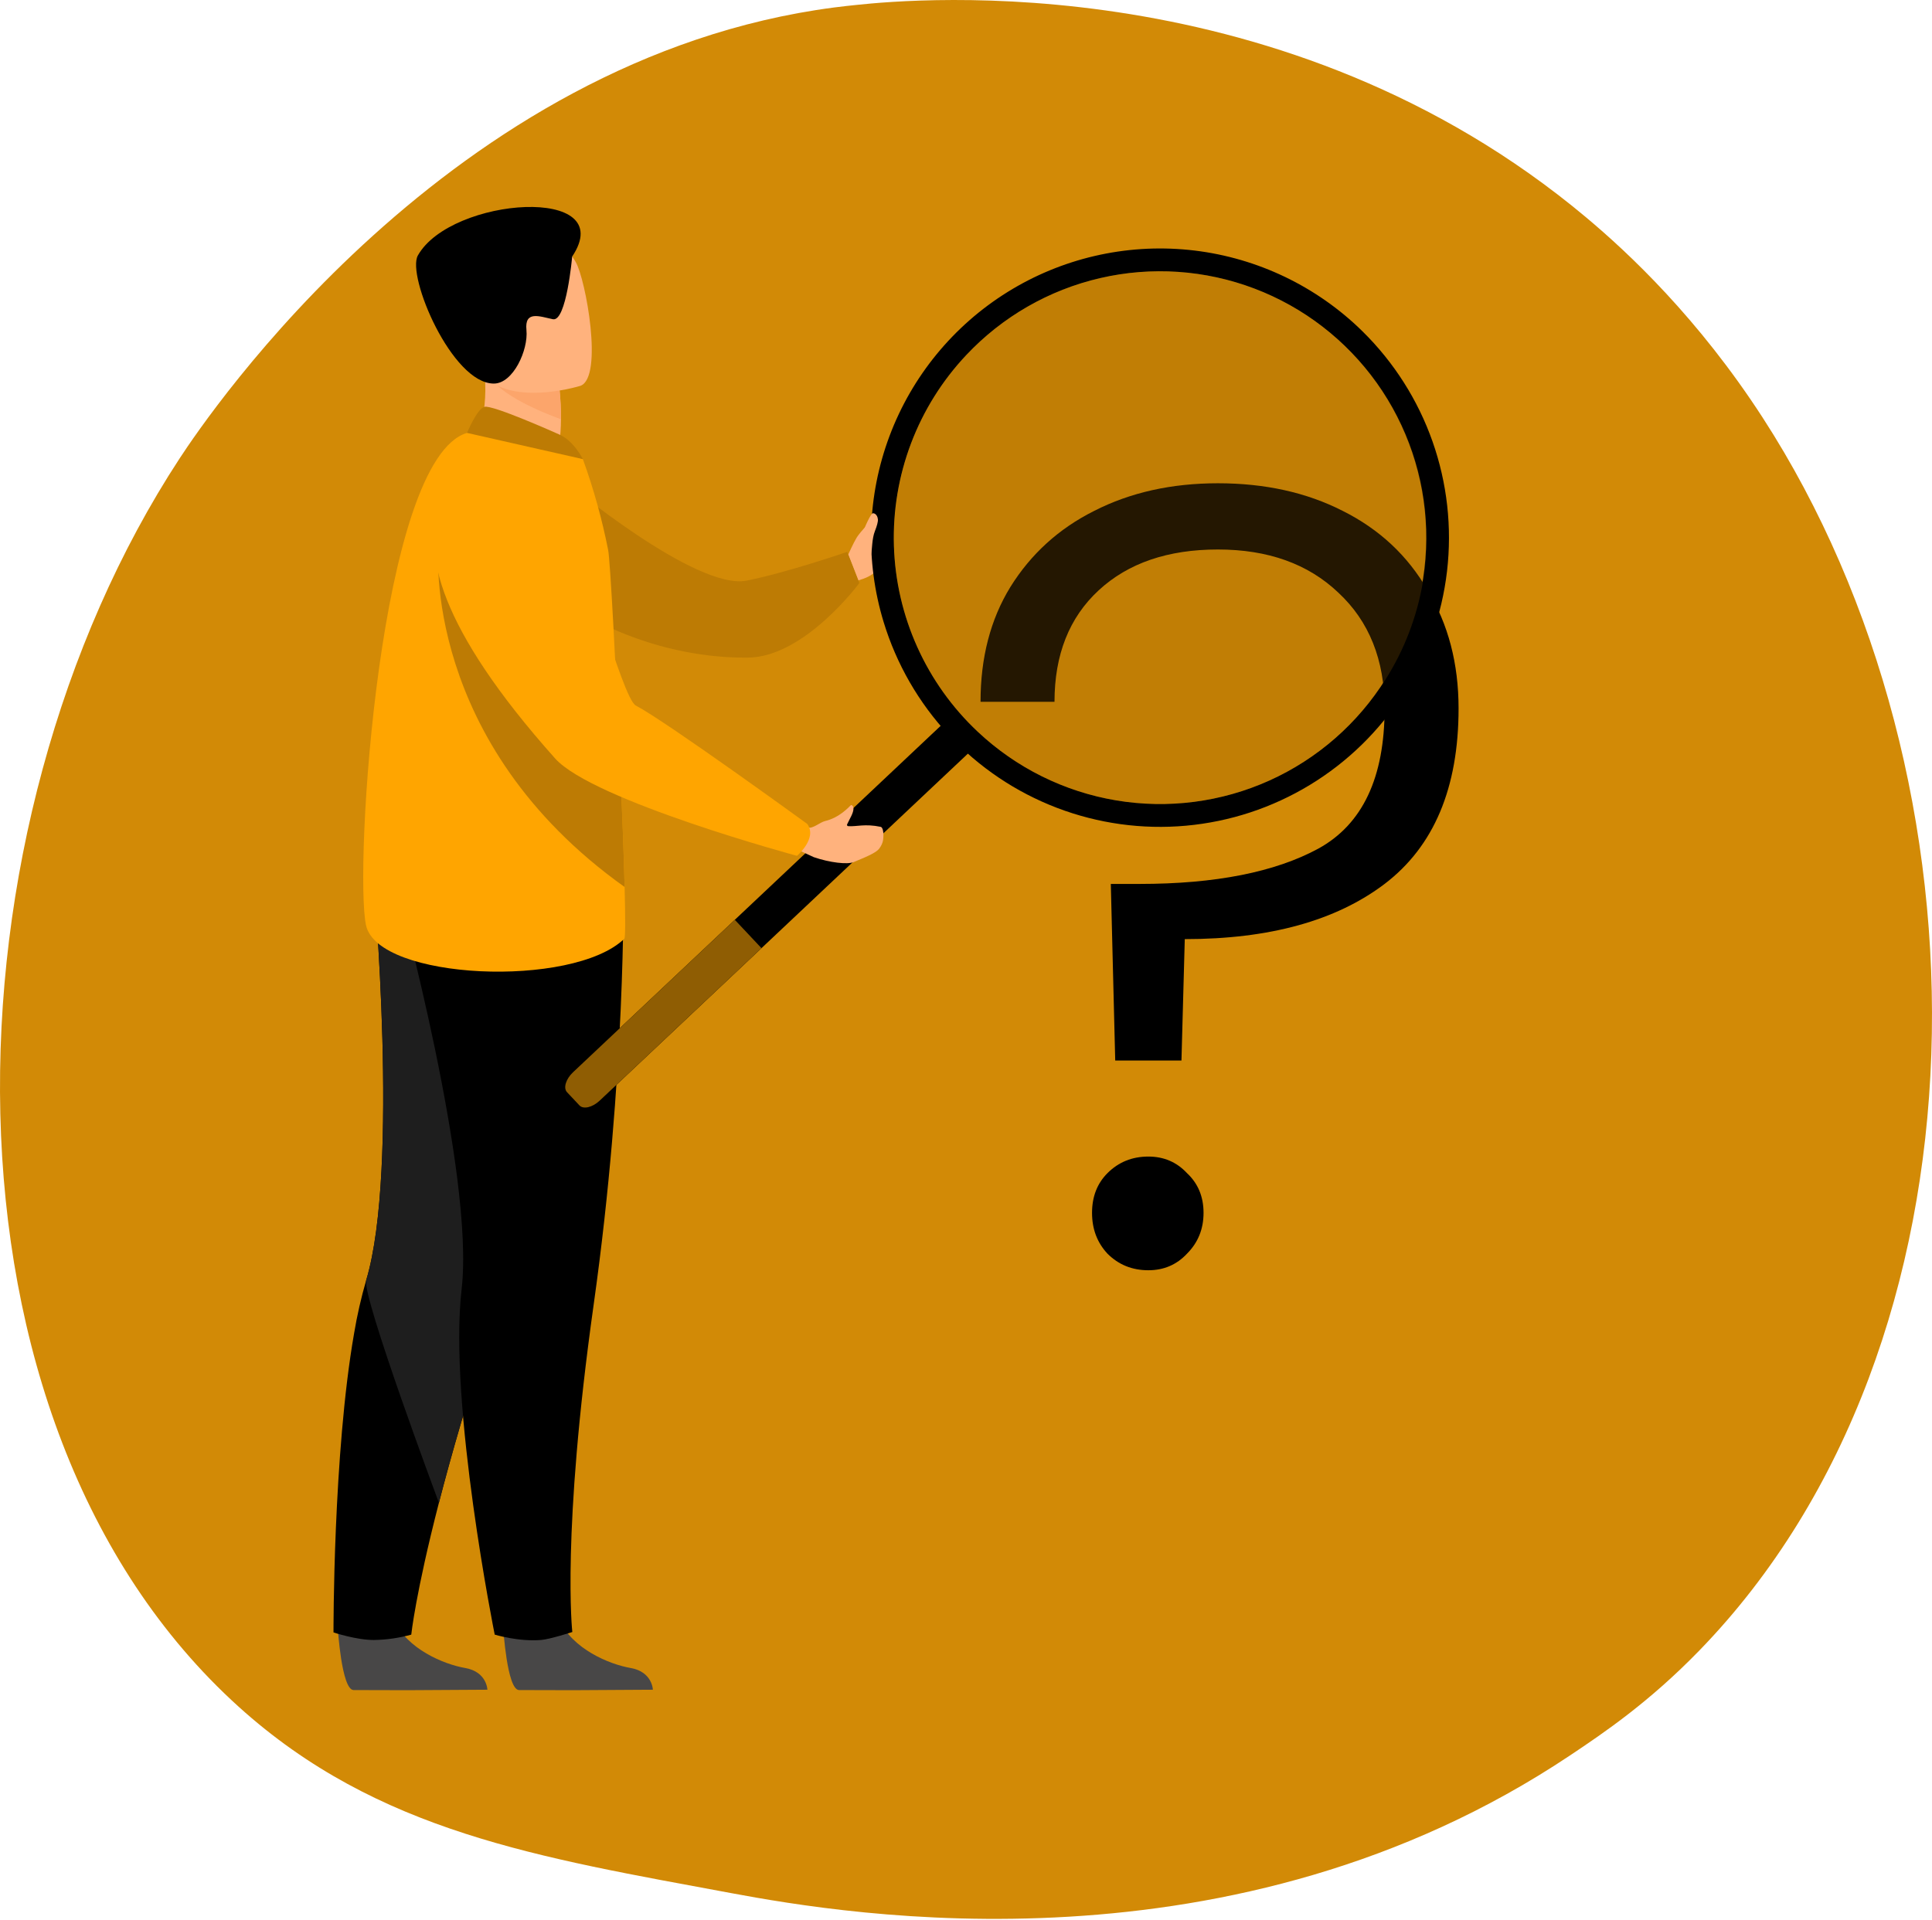<svg width="168" height="167" viewBox="0 0 168 167" fill="none" xmlns="http://www.w3.org/2000/svg">
<g clip-path="url(#clip0_1387_27)">
<path d="M147.787 143.534C143.414 148.041 139.501 150.69 136.506 152.69C107.289 172.194 73.891 166.572 63.566 164.651C46.906 161.551 32.843 159.364 20.761 148.45C-6.694 123.65 -5.358 71.916 15.62 39.87C18.108 36.07 39.055 5.026 72.525 0.651C73.344 0.544 73.955 0.483 74.49 0.427C79.667 -0.122 111.753 -3.014 137.915 18.9C141.66 22.037 147.687 27.696 153.276 36.325C173.711 67.88 173.776 116.751 147.787 143.534Z" fill="#D28A06"/>
<path d="M73.76 48.234C73.76 48.234 74.203 47.235 74.491 46.762C74.779 46.288 76.007 44.902 76.216 45.215C76.426 45.529 77.262 47.642 76.817 48.234C76.373 48.826 76.846 49.855 74.637 50.478L73.76 48.234Z" fill="#FFB27D"/>
<path d="M49.207 41.924C49.207 41.924 60.517 51.375 64.927 50.5C68.375 49.816 73.668 48 73.668 48L74.726 50.71C74.726 50.71 69.98 57.155 65.032 57.197C57.297 57.263 51.583 53.845 51.583 53.845L49.207 41.924Z" fill="#BD7B04"/>
<path d="M29.373 141.612C29.373 141.612 29.702 146.914 30.726 146.991C30.862 147.001 35.923 147.001 35.923 147.001L42.383 146.963C42.383 146.963 42.341 145.405 40.453 145.075C38.564 144.746 35.403 143.417 34.26 140.919C33.056 138.29 29.373 141.612 29.373 141.612Z" fill="#484747"/>
<path d="M29 141.98C29 141.98 30.964 142.638 32.497 142.638C33.601 142.624 34.698 142.467 35.762 142.172C35.762 142.172 36.132 138.592 38.166 130.705C39.233 126.571 40.756 121.256 42.923 114.651C48.916 96.398 50.738 85.72 50.904 84.709C50.913 84.656 50.917 84.629 50.917 84.629L50.897 84.62L32.475 76.522C32.475 76.522 34.752 101.679 31.846 111.336C31.405 112.856 31.053 114.401 30.792 115.962C28.957 126.451 29 141.98 29 141.98Z" fill="black"/>
<path d="M38.166 130.705C39.232 126.571 40.756 121.256 42.923 114.651C48.915 96.398 50.737 85.72 50.904 84.709C50.902 84.678 50.9 84.65 50.897 84.62L32.474 76.522C32.474 76.522 34.751 101.679 31.846 111.336C31.439 112.686 38.166 130.705 38.166 130.705Z" fill="#1E1E1E"/>
<path d="M43.762 141.612C43.762 141.612 44.09 146.914 45.115 146.991C45.251 147.001 50.312 147.001 50.312 147.001L56.772 146.963C56.772 146.963 56.73 145.405 54.841 145.075C52.953 144.746 49.792 143.417 48.648 140.919C47.445 138.29 43.762 141.612 43.762 141.612Z" fill="#484747"/>
<path d="M54.206 77.115C54.206 77.115 54.446 93.418 51.628 113.434C48.811 133.45 49.766 141.945 49.766 141.945C49.766 141.945 47.83 142.573 47.049 142.637C45.059 142.799 43.018 142.17 43.018 142.17C43.018 142.17 38.985 122.147 40.141 112.128C41.297 102.109 34.619 77.751 34.619 77.751L54.206 77.115Z" fill="black"/>
<path d="M41.143 38.966L44.739 41.327L48.014 40.4C48.613 39.544 48.772 37.896 48.78 36.469C48.784 35.594 48.741 34.72 48.652 33.85L43.8 31.707L41.99 30.908C41.995 30.936 42.131 32.396 42.15 32.609C42.488 36.394 41.143 38.966 41.143 38.966Z" fill="#FFB27D"/>
<path d="M54.289 81.647C49.813 85.973 32.873 85.246 31.829 80.48C30.784 75.713 32.967 39.902 40.613 37.652C42.2 37.185 50.682 39.93 50.682 39.93C51.618 42.511 52.355 45.16 52.886 47.853C53.056 48.718 53.55 57.869 53.92 66.43C54.093 70.434 54.239 74.311 54.314 77.148C54.382 79.806 54.385 81.553 54.289 81.647Z" fill="#FFA500"/>
<path d="M42.513 32.676C43.498 34.342 46.951 35.8 48.781 36.468C48.785 35.594 48.742 34.72 48.652 33.85L43.8 31.706C42.728 31.692 42.075 31.932 42.513 32.676Z" fill="#FCA56B"/>
<path d="M50.482 33.554C50.482 33.554 42.665 35.996 41.221 31.099C39.777 26.201 37.796 23.218 42.726 21.453C47.656 19.687 49.181 21.268 50.06 22.785C50.94 24.303 52.478 32.793 50.482 33.554Z" fill="#FFB27D"/>
<path d="M49.754 22.313C49.754 22.313 49.256 28.012 48.078 27.764C46.901 27.517 45.605 26.988 45.778 28.706C45.951 30.423 44.633 33.368 42.935 33.361C39.295 33.346 35.339 23.994 36.336 22.22C39.212 17.104 53.911 16.071 49.754 22.313Z" fill="black"/>
<path d="M48.604 37.776C48.503 37.733 42.785 35.165 42.116 35.386C41.447 35.607 40.613 37.652 40.613 37.652L50.683 39.931C50.683 39.931 49.891 38.318 48.604 37.776Z" fill="#BD7B04"/>
<path d="M105.904 42.032C110 42.032 113.616 42.832 116.752 44.432C119.952 46.032 122.416 48.336 124.144 51.344C125.936 54.288 126.832 57.712 126.832 61.616C126.832 68.528 124.688 73.616 120.4 76.88C116.176 80.08 110.384 81.68 103.024 81.68L102.736 92.24H96.976L96.592 76.88H99.088C105.68 76.88 110.864 75.856 114.64 73.808C118.48 71.696 120.4 67.632 120.4 61.616C120.4 57.392 119.056 54.032 116.368 51.536C113.744 49.04 110.256 47.792 105.904 47.792C101.552 47.792 98.096 48.976 95.536 51.344C92.976 53.712 91.696 56.944 91.696 61.04H85.264C85.264 57.2 86.128 53.872 87.856 51.056C89.648 48.176 92.08 45.968 95.152 44.432C98.288 42.832 101.872 42.032 105.904 42.032ZM99.856 110.48C98.448 110.48 97.264 110 96.304 109.04C95.408 108.08 94.96 106.896 94.96 105.488C94.96 104.08 95.408 102.928 96.304 102.032C97.264 101.072 98.448 100.592 99.856 100.592C101.2 100.592 102.32 101.072 103.216 102.032C104.176 102.928 104.656 104.08 104.656 105.488C104.656 106.896 104.176 108.08 103.216 109.04C102.32 110 101.2 110.48 99.856 110.48Z" fill="black"/>
<path d="M84.206 65.509L52.149 95.725C51.521 96.317 50.728 96.506 50.388 96.144L49.306 94.993C48.966 94.631 49.202 93.851 49.83 93.258L81.887 63.044C82.516 62.452 83.308 62.263 83.648 62.624L84.73 63.775C85.07 64.137 84.834 64.917 84.206 65.509Z" fill="black"/>
<path d="M66.216 82.466L52.149 95.725C51.521 96.317 50.728 96.505 50.388 96.144L49.306 94.993C48.966 94.631 49.202 93.85 49.83 93.258L63.897 80L66.216 82.466Z" fill="#8F5D03"/>
<path d="M76.838 54.102C77.954 57.766 79.892 61.127 82.503 63.927C85.115 66.728 88.331 68.894 91.906 70.261C95.481 71.628 99.32 72.16 103.132 71.815C106.943 71.47 110.625 70.259 113.898 68.272C117.17 66.286 119.946 63.578 122.014 60.354C124.082 57.13 125.386 53.476 125.829 49.671C126.271 45.866 125.84 42.009 124.567 38.396C123.294 34.783 121.213 31.509 118.484 28.824C118.356 28.695 118.223 28.568 118.09 28.443C114.055 24.644 108.88 22.286 103.368 21.735C97.856 21.185 92.317 22.473 87.612 25.399C82.908 28.326 79.3 32.727 77.352 37.917C75.404 43.108 75.222 48.798 76.838 54.102ZM84.019 30.887C87.156 27.549 91.21 25.217 95.671 24.187C100.131 23.156 104.796 23.473 109.077 25.097C113.357 26.72 117.06 29.578 119.718 33.309C122.376 37.04 123.869 41.476 124.009 46.057C124.148 50.637 122.928 55.156 120.501 59.042C118.075 62.928 114.553 66.006 110.379 67.888C106.205 69.769 101.568 70.37 97.053 69.613C92.539 68.856 88.35 66.776 85.016 63.636C82.799 61.553 81.015 59.053 79.765 56.278C78.515 53.504 77.824 50.51 77.731 47.468C77.638 44.426 78.146 41.396 79.225 38.55C80.304 35.705 81.933 33.101 84.019 30.887Z" fill="black"/>
<g opacity="0.5">
<path opacity="0.5" d="M117.728 62.636C114.592 65.974 110.537 68.306 106.077 69.337C101.616 70.368 96.951 70.051 92.67 68.428C88.39 66.804 84.686 63.946 82.028 60.215C79.37 56.484 77.877 52.048 77.737 47.468C77.598 42.887 78.818 38.368 81.244 34.482C83.67 30.596 87.193 27.518 91.367 25.636C95.541 23.754 100.178 23.154 104.693 23.911C109.208 24.668 113.397 26.748 116.73 29.888C118.955 31.966 120.746 34.465 122.001 37.239C123.256 40.014 123.95 43.01 124.043 46.054C124.136 49.099 123.626 52.131 122.542 54.977C121.458 57.823 119.822 60.426 117.728 62.636Z" fill="#8F5D03"/>
</g>
<path d="M54.315 77.148C36.651 64.549 38.12 47.734 38.12 47.734C44.576 51.379 50.982 59.439 53.921 66.43C54.094 70.434 54.24 74.31 54.315 77.148Z" fill="#BD7B04"/>
<path d="M71.747 71.41C72.993 71.122 73.829 70.18 74.003 70.015C74.003 70.015 74.534 70.051 73.916 71.186C73.864 71.28 73.749 71.524 73.663 71.697C73.655 71.713 73.651 71.731 73.652 71.749C73.652 71.767 73.657 71.785 73.667 71.801C73.676 71.816 73.689 71.829 73.704 71.839C73.719 71.848 73.737 71.854 73.755 71.855C74.474 71.91 75.196 71.625 76.581 71.914C76.772 71.954 76.828 72.412 76.82 72.607C76.808 72.938 76.832 73.308 76.448 73.815C76.225 74.11 75.603 74.427 74.216 74.985C73.688 75.198 72.178 75.038 70.763 74.551L69.632 74.027L69.983 71.923L70.266 71.982C70.718 72.077 71.277 71.526 71.747 71.41Z" fill="#FFB27D"/>
<path d="M43.6 39.932C43.6 39.932 27.729 42.957 48.27 65.965C51.555 69.645 69.304 74.436 69.304 74.436C69.304 74.436 71.104 72.903 70.196 71.661C70.196 71.661 57.976 62.778 55.287 61.364C54.077 60.729 50.593 47.186 48.621 43.923C46.649 40.661 43.6 39.932 43.6 39.932Z" fill="#FFA500"/>
<path d="M74.189 48.513C74.189 48.513 74.709 47.52 74.81 46.996C74.911 46.473 75.565 44.944 75.834 44.675C75.942 44.568 76.297 44.707 76.339 45.17C76.358 45.372 76.259 45.738 76.085 46.175C75.801 46.886 75.847 47.85 75.749 48.172C75.503 48.972 74.189 48.513 74.189 48.513Z" fill="#FFB27D"/>
</g>
<defs>
<clipPath id="clip0_1387_27">
<rect width="168" height="167" fill="white"/>
</clipPath>
</defs>
</svg>
